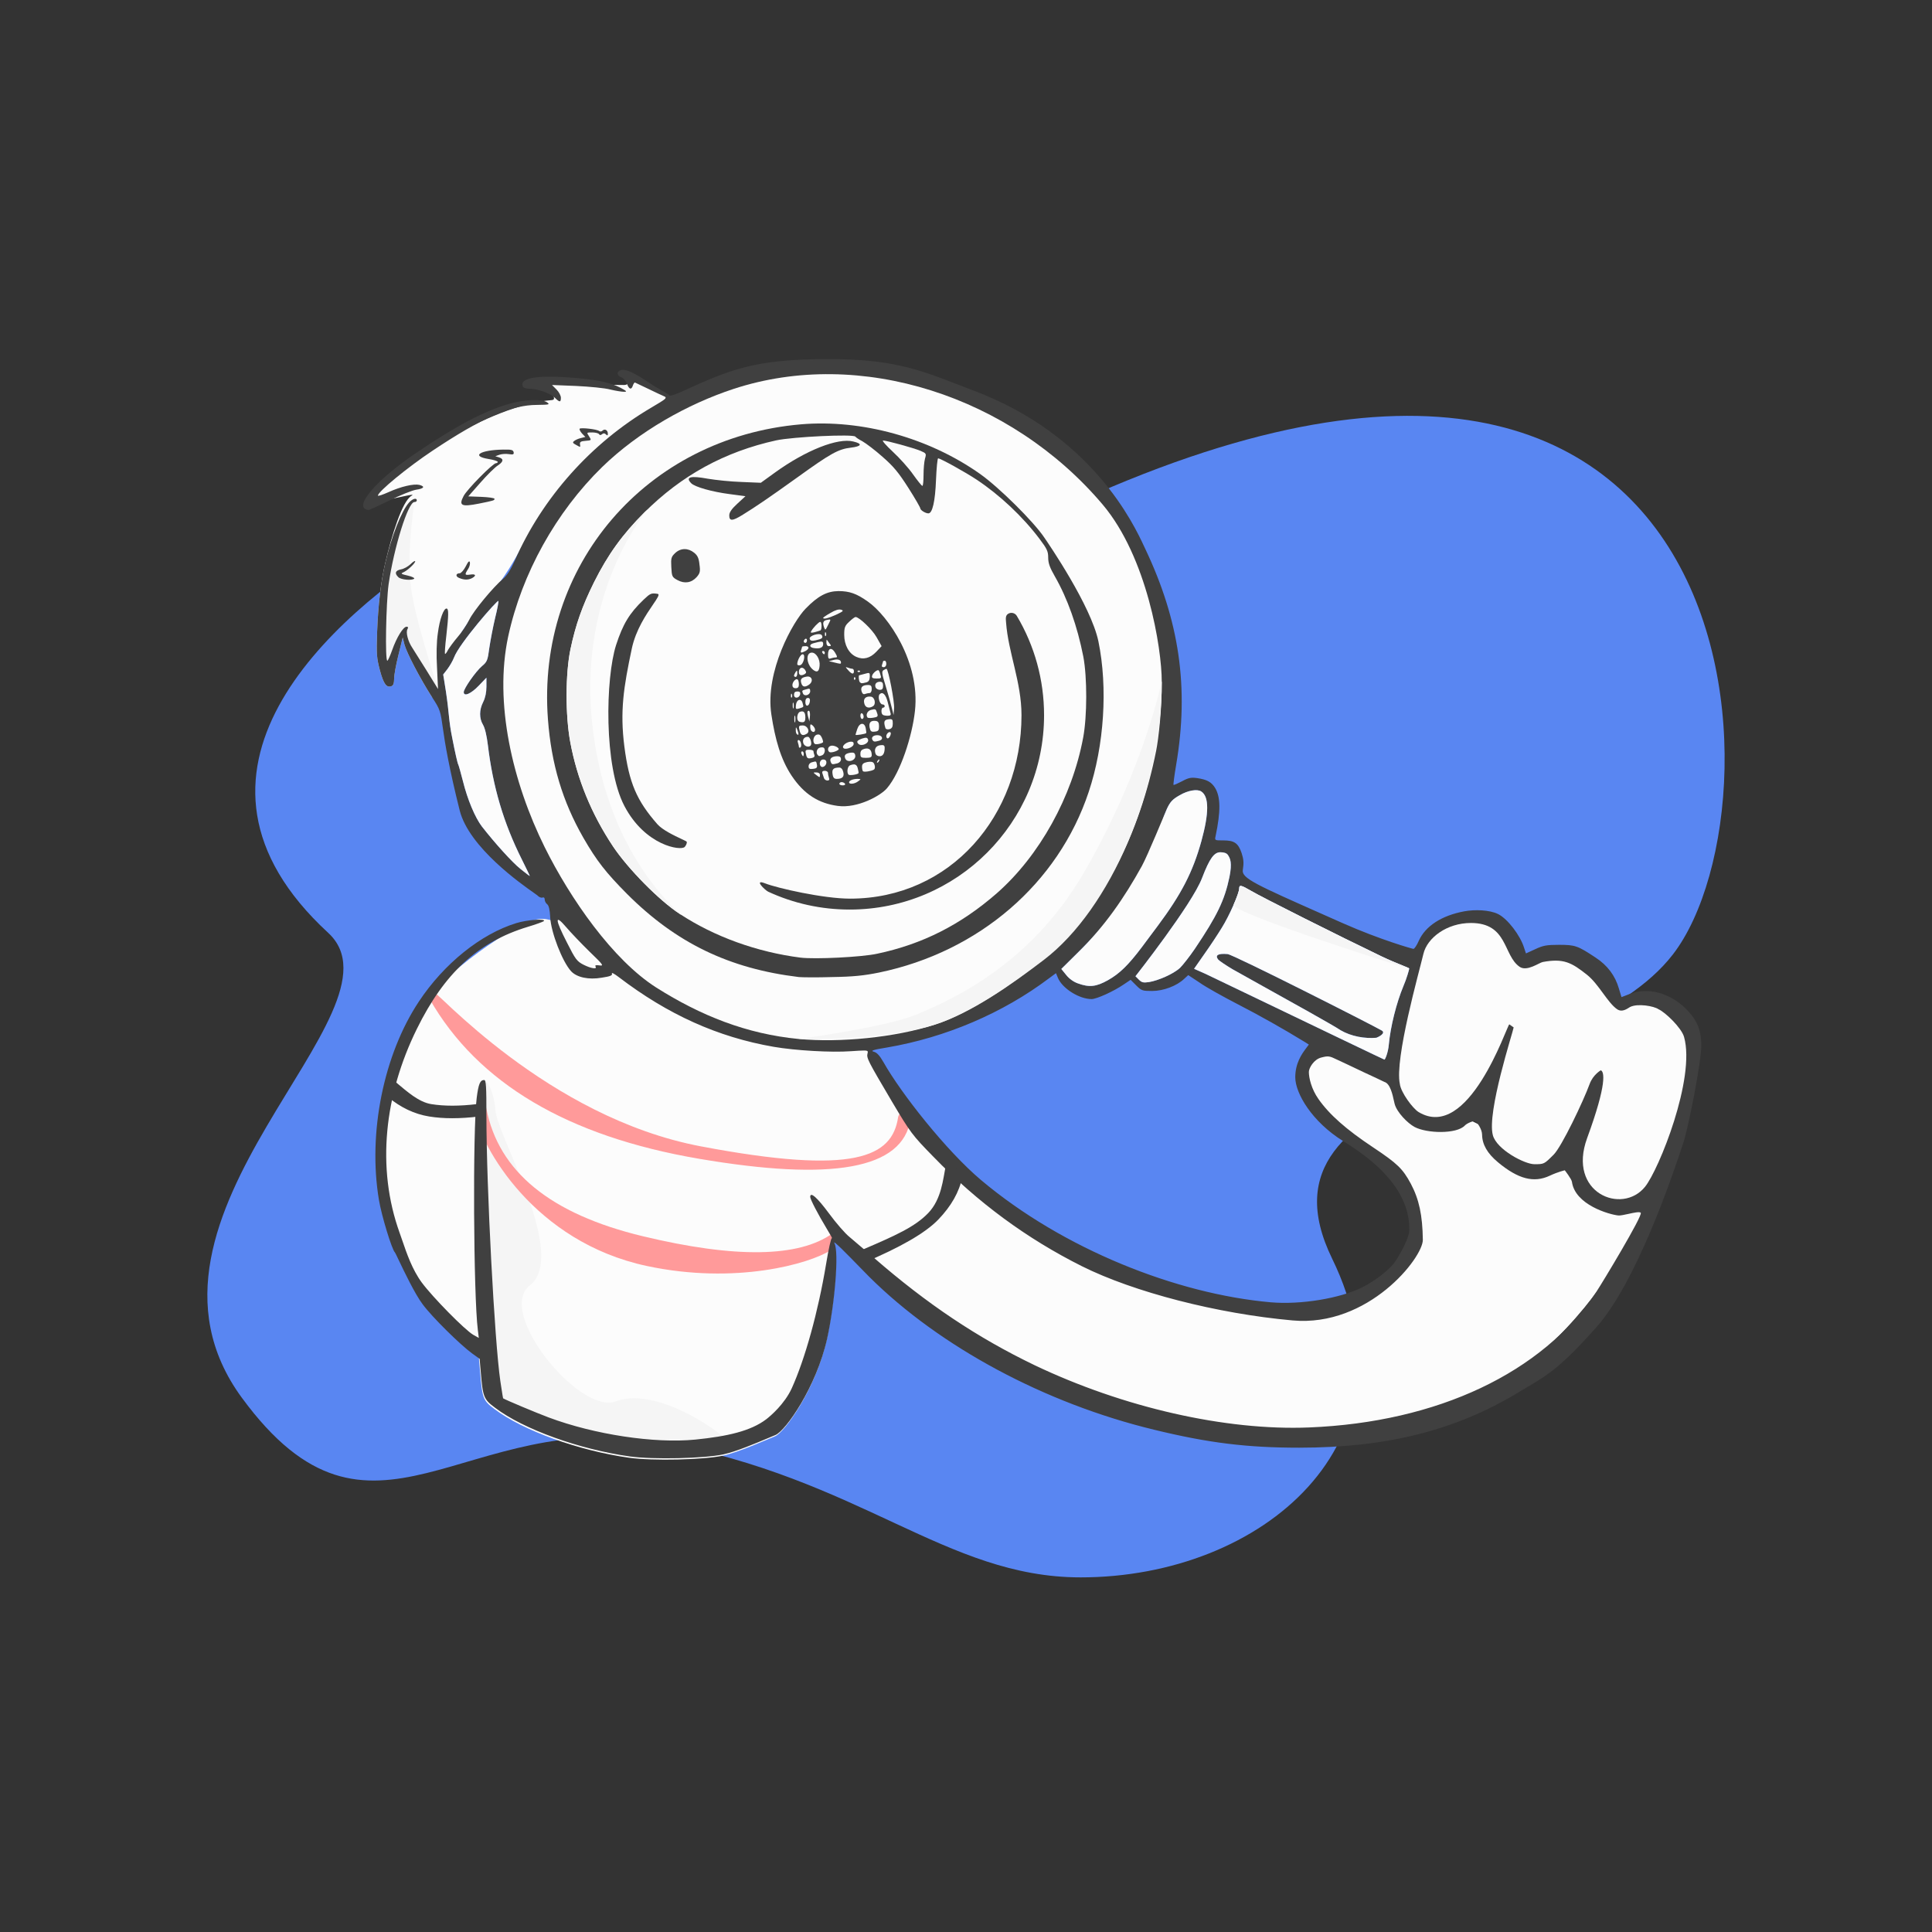 <svg width="382" height="382" viewBox="0 0 382 382" fill="none" xmlns="http://www.w3.org/2000/svg">
<rect x="0" y="0" width="382" height="382" fill="#333333" stroke="none"/>
<mask id="mask0_116_384" style="mask-type:alpha" maskUnits="userSpaceOnUse" x="0" y="0" width="382" height="382">
<rect width="382" height="382" rx="16" fill="#C4C4C4"/>
</mask>
<g mask="url(#mask0_116_384)">
<path fill-rule="evenodd" clip-rule="evenodd" d="M213.669 311.883C249.585 311.883 281.102 285.167 263.402 248.88C245.702 212.594 311.47 213.766 330.789 188.687C354.349 158.102 347.526 28.273 196.277 107.423C172.048 120.102 109.824 94.379 89.184 107.142C64.889 122.166 30.707 152.929 64.889 184.441C81.727 199.963 21.36 240.252 47.8 276.34C73.597 311.553 91.681 277.985 130.959 285.167C170.236 292.349 186.996 311.883 213.669 311.883Z" fill="#5986F2"/>
<path d="M171.983 248.754C171.983 248.754 180.253 244.864 183.34 242.158C186.427 239.452 190.265 232.728 190.265 232.728C190.265 232.728 232.426 263.176 259.916 258.833C266.25 257.832 278.591 253.622 279.378 246.204C281.527 225.948 251.793 220.772 258.288 210.5C262.253 204.23 274.569 213.562 274.569 213.562L325.652 238.688C325.652 238.688 308.004 282.191 265.177 283.934C212.494 286.079 171.983 248.754 171.983 248.754Z" fill="#FCFCFC"/>
<path fill-rule="evenodd" clip-rule="evenodd" d="M131.482 78.389C131.003 78.201 128.428 75.048 125.159 74.474C123.674 74.213 125.022 76.105 123.387 76.122C118.518 76.173 110.606 75.258 109.14 76.122C108.051 76.762 110.45 78.998 109.14 79.101C96.782 80.07 77.929 92.409 73.839 98.395C72.537 100.3 83.065 97.068 81.388 98.009C79.505 99.067 77.417 105.988 76.169 111.334C75.305 115.015 74.76 119.753 74.568 124.906C74.408 129.356 74.472 130.092 75.112 132.525C75.849 135.246 76.425 136.046 77.417 135.662C77.769 135.534 77.929 135.054 77.929 134.158C77.929 133.453 78.314 131.341 78.794 129.452L79.626 126.059L79.978 127.467C80.426 129.1 83.051 134.158 85.42 137.839C85.548 138.034 86.097 137.786 86.593 136.588C87.045 135.496 86.861 133.752 87.629 131.883C89.376 127.625 92.808 122.089 96.782 117.657C102.655 111.108 104.604 103.528 110.109 97.444C120.383 86.09 133.277 79.094 131.482 78.389Z" fill="#FCFCFC"/>
<path fill-rule="evenodd" clip-rule="evenodd" d="M81.534 99.554C79.886 100.879 77.44 111.629 77.398 111.809C76.533 115.49 75.7 128.274 76.552 130.694C77.403 133.114 79.788 124.39 79.788 124.39C79.788 124.39 83.392 133.749 86.577 136.315C86.713 136.424 82.792 124.735 81.534 117.912C79.874 108.904 82.472 98.8 81.534 99.554Z" fill="#F5F5F5"/>
<path fill-rule="evenodd" clip-rule="evenodd" d="M142.962 287.817C146.035 287.145 151.221 284.804 153.206 284.003C155.191 283.203 161.241 274.66 163.417 265.025C164.986 257.919 165.786 247.803 164.89 246.107C164.757 245.866 164.273 241.266 165.562 242.768C168.427 246.107 171.828 251.348 182.559 241.956C185.482 239.398 189.356 236.097 188.336 233.178C185.482 225.012 173.111 208.569 171.225 207.324C168.97 205.835 157.572 207.1 140.61 202.094C121.373 196.416 113.363 179.697 105.836 181.873C99.748 183.633 85.162 194.449 81.501 201.299C64.22 233.635 85.162 256.293 89.931 262.801L94.562 264.801L94.722 268.931L94.946 271.523C95.362 276.485 95.522 276.933 97.763 278.598C103.365 282.855 114.409 286.825 124.396 288.233C129.038 288.873 139.121 288.649 142.962 287.817Z" fill="#FCFCFC"/>
<path fill-rule="evenodd" clip-rule="evenodd" d="M96.383 267.419L96.607 270.012C97.023 274.974 97.183 275.422 99.424 277.086C102.729 279.598 107.927 282.009 113.686 283.854C117.688 285.136 121.962 286.144 126.057 286.722C130.699 287.362 140.782 287.138 144.623 286.305C146.522 285.894 130.904 273.624 121.704 277.086C114.638 279.745 97.984 259.464 104.755 254.166C112.351 248.222 98.433 224.779 97.984 219.69C97.536 214.601 95.771 213.385 95.72 213.563C95.668 213.742 95.668 214.35 95.807 215.818C96.404 222.142 96.383 267.419 96.383 267.419Z" fill="#F5F5F5"/>
<path fill-rule="evenodd" clip-rule="evenodd" d="M94.716 218.237C95.388 218.106 96.039 218.545 96.169 219.217C98.585 231.629 108.805 240.032 127.078 244.426C145.46 248.846 157.981 248.608 164.578 243.89C165.135 243.491 164.72 246.902 164.312 247.164C160.009 249.923 145.379 254.04 127.921 250.319C105.599 245.561 95.118 226.791 93.736 219.691C93.605 219.019 94.044 218.368 94.716 218.237Z" fill="#FF9A9A"/>
<path fill-rule="evenodd" clip-rule="evenodd" d="M85.407 195.843C86.001 195.503 108.172 220.913 138.599 226.664C169.025 232.416 176.392 228.758 177.576 220.913C177.678 220.236 178.31 219.77 178.987 219.872C179.664 219.974 180.13 220.606 180.027 221.283C178.527 231.226 164.448 233.591 138.182 229.108C112.245 224.683 94.463 214.167 84.947 197.534C84.607 196.94 84.813 196.183 85.407 195.843Z" fill="#FF9A9A"/>
<path fill-rule="evenodd" clip-rule="evenodd" d="M213.111 194.434C212.279 194.146 211.383 193.505 210.807 192.769L209.846 191.585L213.239 188.224C218.457 183.102 222.458 177.852 225.916 171.61C227.068 169.529 229.981 162.583 229.981 161.911C229.981 161.687 230.333 160.79 230.749 159.862C231.39 158.518 231.87 158.006 233.246 157.237C234.879 156.277 236.735 155.957 237.536 156.501C239.072 157.525 239.072 160.758 237.536 166.328C235.839 172.442 233.566 176.828 228.861 183.134C228.124 184.094 226.748 185.983 225.756 187.295C223.099 190.817 221.37 192.513 219.033 193.826C216.729 195.106 215.384 195.266 213.111 194.434ZM236.095 191.553L238.4 192.577C238.878 192.798 244.15 195.331 250.483 198.374C260.693 203.28 273.661 209.511 273.74 209.511C273.868 209.511 274.469 208.122 274.604 206.502C274.924 203.013 276.109 198.275 277.485 194.978C278.125 193.505 278.637 191.665 278.637 191.505C278.637 191.432 278.117 191.222 277.265 190.878C276.251 190.469 274.767 189.871 273.132 189.088C265.065 185.215 249.284 177.308 247.331 176.124C245.41 175.003 245.026 174.907 245.026 175.643C245.026 176.604 243.073 181.053 241.569 183.454C240.769 184.767 239.2 187.135 238.08 188.704L236.095 191.553ZM273.196 203.749C274.113 204.281 272.523 205.061 272.139 205.189C269.877 205.382 267.215 204.956 265.033 203.685C263.892 202.876 254.91 197.886 248.951 194.576C246.227 193.062 244.135 191.9 243.714 191.649C242.369 190.849 241.089 189.984 240.865 189.728C240.192 188.864 240.833 188.48 242.721 188.64C243.857 188.736 271.213 202.6 273.196 203.749ZM151.815 284.366L151.815 284.366C152.412 284.114 152.925 283.897 153.315 283.74C155.301 282.939 161.35 274.397 163.527 264.762C165.095 257.655 165.896 247.54 164.999 245.843C164.459 244.861 167.669 248.156 170.06 250.611L170.06 250.612L170.061 250.612L170.066 250.617L170.068 250.619L170.071 250.623L170.072 250.623L170.076 250.627C170.794 251.365 171.438 252.026 171.882 252.469C185.838 266.33 206.613 277.47 228.189 282.688C238.944 285.313 246.595 286.241 256.87 286.241C274.124 286.241 287.729 282.848 300.085 275.389C300.672 275.035 301.222 274.709 301.746 274.399L301.746 274.399C306.053 271.849 308.619 270.33 315.642 262.425C323.52 253.558 330.527 232.975 332.864 225.868C333.888 222.667 336.385 209.935 336.385 206.758C336.385 202.996 335.073 201.22 333.28 199.396C330.111 196.29 325.822 195.17 322.268 196.515L320.604 197.155L320.092 195.458C319.355 192.897 317.819 190.849 315.45 189.312C311.929 186.975 311.417 186.815 308.248 186.815C305.783 186.815 305.111 186.943 303.542 187.68L301.717 188.512L301.333 187.359C300.597 184.991 298.128 181.688 296.212 180.733C294.512 179.886 291.571 179.808 289.521 180.189C285.04 181.021 281.839 183.102 280.526 186.015C280.142 186.911 279.662 187.616 279.47 187.616C279.31 187.616 273.004 185.854 265.481 182.525C264.226 181.968 263.046 181.445 261.936 180.953L261.901 180.937C248.392 174.95 245.464 173.652 245.731 172.026C245.955 170.65 245.891 169.882 245.506 168.697C244.834 166.712 244.066 166.168 241.889 166.168C240.161 166.168 240.161 166.168 240.353 165.304C241.377 160.406 241.345 157.589 240.257 155.797C239.52 154.612 238.656 154.132 236.671 153.844C235.519 153.684 234.975 153.78 233.694 154.484C232.83 154.933 232.094 155.253 232.03 155.189C231.966 155.125 232.19 153.364 232.542 151.283C235.167 135.886 233.139 122.62 226.449 108.535C226.385 108.4 226.311 108.241 226.226 108.059C224.192 103.692 216.014 86.134 192.625 77.274C191.566 76.873 190.564 76.486 189.601 76.113C181.634 73.029 176.338 70.979 163.559 71C149.235 71.024 144.384 73.049 134.941 77.37C133.629 77.978 132.476 78.331 132.38 78.203C132.284 78.043 131.676 77.658 131.068 77.338C130.46 77.018 129.147 76.218 128.187 75.578C125.434 73.721 123.737 72.953 122.873 73.145C121.881 73.401 121.881 74.233 122.873 74.617C123.289 74.777 123.769 75.322 123.961 75.866C124.378 77.018 124.858 77.146 125.146 76.186C125.274 75.834 125.466 75.578 125.562 75.642C125.598 75.66 125.719 75.716 125.904 75.803L125.904 75.803L125.906 75.804L125.906 75.804C126.374 76.023 127.248 76.432 128.187 76.89C129.499 77.53 130.94 78.203 131.324 78.363C132.028 78.619 131.804 78.811 128.763 80.603C116.887 87.582 107.22 98.433 101.81 110.79C100.978 112.646 100.241 113.799 99.473 114.439C97.52 116.071 93.679 120.713 92.783 122.538C92.303 123.53 91.278 125.066 90.478 125.963C89.71 126.859 88.878 128.011 88.59 128.492C88.333 129.004 88.077 129.356 87.981 129.292C87.917 129.196 88.013 127.627 88.237 125.803C88.718 121.545 88.718 120.425 88.333 120.329C87.757 120.169 86.925 122.41 86.573 125.194C86.317 126.891 86.253 129.452 86.413 132.077L86.605 136.238L84.332 132.557C83.549 131.324 82.778 130.091 82.231 129.216C81.884 128.661 81.627 128.25 81.515 128.075C80.683 126.859 80.203 125.034 80.555 124.426C80.747 124.074 80.715 123.914 80.395 123.914C79.722 123.914 78.41 126.059 77.546 128.524C77.13 129.676 76.713 130.636 76.585 130.636C76.105 130.636 76.329 119.176 76.841 115.495C77.898 108.229 80.683 99.266 81.931 99.266C82.187 99.266 82.411 99.138 82.411 98.946C82.411 98.369 81.579 98.594 80.907 99.33C79.402 100.962 77.418 105.988 76.169 111.334C75.305 115.015 74.761 119.753 74.569 124.906C74.409 129.356 74.473 130.092 75.113 132.525C75.849 135.246 76.425 136.046 77.418 135.662C77.77 135.534 77.93 135.054 77.93 134.157C77.93 133.453 78.314 131.341 78.794 129.452L79.626 126.059L79.979 127.467C80.427 129.1 83.052 134.157 85.42 137.839C87.053 140.336 87.085 140.496 87.629 144.401C87.917 146.61 88.814 151.982 90.894 160.246C92.733 167.548 103.068 174.792 105.648 176.6C105.989 176.839 106.194 176.983 106.227 177.02C106.548 177.372 106.996 177.564 107.252 177.468C107.54 177.372 107.7 177.5 107.7 177.852C107.7 178.172 107.924 178.588 108.18 178.781C108.5 179.005 108.724 179.869 108.788 181.373C108.948 184.382 111.189 190.144 112.918 192.033C114.038 193.249 116.375 193.762 118.968 193.313C120.664 193.057 121.144 192.865 120.984 192.481C120.888 192.225 121.497 192.545 122.329 193.185C132.06 200.612 141.919 205.061 152.995 206.982C157.285 207.718 164.391 208.134 168.264 207.846C170.748 207.684 171.431 207.639 171.557 207.883C171.605 207.976 171.573 208.11 171.529 208.295C171.305 209.191 171.594 209.735 176.299 217.706C180.044 224.012 180.364 224.428 184.526 228.685C193.361 237.808 202.996 244.883 213.912 250.357C224.187 255.478 240.593 259.736 255.59 261.08C270.587 262.425 281.359 248.66 281.327 245.139C281.263 240.305 280.59 237.136 278.958 234.063C277.357 231.086 276.301 230.062 271.499 226.861C266.153 223.308 262.856 220.395 260.68 217.29C259.303 215.337 258.791 213.128 258.791 211.944C258.791 211.175 259.783 209.447 261.256 209.095C262.6 208.743 262.856 208.775 264.361 209.511C265.257 209.927 267.594 211.015 269.515 211.944C271.467 212.84 273.356 213.736 273.74 213.928C274.872 214.243 275.351 216.46 275.611 217.661C275.669 217.93 275.716 218.147 275.757 218.282C276.205 219.946 278.326 222.096 279.694 222.827C282.097 224.112 288.017 224.284 289.65 222.524C290.066 222.075 291.446 221.524 291.73 221.691C292.014 221.858 293.043 223.244 293.043 224.364C293.075 226.285 294.067 228.045 296.18 229.806C300.181 233.135 303.286 233.935 306.423 232.463C308.056 231.694 309.394 231.394 309.394 231.394C309.394 231.394 310.728 233.097 310.809 233.679C311.437 238.227 318.171 240.134 319.963 240.326C320.374 240.367 321.174 240.191 321.986 240.013L321.986 240.013C323.072 239.774 324.18 239.53 324.413 239.793C324.87 240.309 316.763 253.718 315.642 255.414C304.983 271.42 284.24 281.215 258.855 282.239C242.369 282.912 222.107 278.302 204.533 269.915C193.297 264.505 183.341 257.879 172.682 248.596C170.825 246.996 168.681 245.171 167.912 244.531C167.144 243.923 165.319 241.842 163.911 239.921C161.542 236.72 160.198 235.568 160.198 236.656C160.198 237.136 161.734 240.081 163.495 242.994C164.199 244.147 164.647 244.947 164.487 244.819C164.327 244.691 163.815 246.996 163.335 249.941C161.766 259.384 159.173 268.699 156.548 274.493C155.108 277.63 152.346 279.973 151.514 280.613C148.441 282.95 143.84 284 137.47 284.64C129.403 285.441 117.527 283.648 108.468 280.255C106.067 279.359 99.889 276.766 99.473 276.478C99.448 276.453 99.306 275.532 99.109 274.247L99.108 274.247C99.053 273.884 98.992 273.493 98.929 273.084C97.777 265.178 96.176 234.735 96.176 220.651C96.176 214.825 96.112 213.544 95.728 213.544C94.928 213.544 94.608 214.313 94.255 217.065C93.455 223.34 93.615 256.087 94.48 262.969L94.671 264.538L93.583 263.929C91.919 262.969 85.581 256.535 83.372 253.558C81.502 251.013 80.391 247.753 79.559 245.315C79.366 244.747 79.187 244.225 79.018 243.766C74.377 230.897 76.009 216.457 82.411 203.461C87.853 192.385 94.543 186.239 104.339 183.262C105.939 182.782 107.348 182.27 107.508 182.142C108.116 181.565 104.211 181.854 102.066 182.526C95.088 184.671 87.789 190.529 82.828 198.019C75.849 208.519 72.712 224.012 74.921 237.232C75.433 240.369 77.514 247.156 78.09 247.636C78.141 247.687 78.404 248.239 78.802 249.074C79.903 251.384 82.036 255.858 83.564 257.879C85.42 260.408 91.022 265.914 93.359 267.611L94.832 268.667L95.056 271.26C95.472 276.221 95.632 276.67 97.873 278.334C103.475 282.592 114.518 286.561 124.506 287.969C129.147 288.61 139.231 288.386 143.072 287.553C145.541 287.013 149.374 285.396 151.815 284.366ZM251.268 257.495C232.67 255.863 210.199 246.995 193.937 233.294C187.087 227.5 178.188 216.233 174.667 209.991C173.93 208.711 173.386 208.102 172.746 207.942C172.074 207.75 172.65 207.558 175.403 207.11C187.023 205.125 198.323 200.292 207.446 193.409L208.79 192.417L209.174 193.345C210.038 195.426 213.368 197.539 215.832 197.539C216.825 197.539 220.154 196.034 222.171 194.658L223.547 193.73L224.667 194.85C225.692 195.874 225.884 195.938 227.804 195.938C230.013 195.938 232.67 194.946 234.143 193.537L234.943 192.801L237.216 194.306C238.432 195.17 241.825 197.059 244.738 198.563C249.092 200.804 253.701 203.397 258.087 206.086L258.791 206.534L258.119 207.43C257.414 208.391 256.103 210.215 256.103 213C256.103 216.137 259.365 221.773 265.609 225.644C270.515 228.685 278.958 234.667 278.638 243.41C278.599 244.466 277.421 247.092 275.853 249.46C274.828 250.965 271.979 253.206 269.387 254.518C264.969 256.727 257.19 258.007 251.268 257.495ZM80.587 113.799C81.451 113.991 82.027 114.279 81.899 114.407C81.483 114.823 79.274 114.631 78.762 114.119C77.962 113.35 78.154 112.806 79.274 112.582C79.851 112.486 80.715 112.006 81.195 111.526C81.675 111.046 82.091 110.822 82.091 110.982C82.091 111.398 80.491 112.87 79.691 113.19C79.178 113.414 79.338 113.51 80.587 113.799ZM93.327 114.311C94.255 113.799 94.063 113.446 92.975 113.607C91.887 113.767 91.823 113.639 92.527 112.55C92.815 112.134 92.975 111.526 92.911 111.206C92.815 110.79 92.591 110.982 92.079 112.006C91.695 112.742 91.15 113.35 90.894 113.35C90.094 113.35 90.03 113.991 90.798 114.279C91.791 114.695 92.559 114.695 93.327 114.311ZM82.251 96.833C81.483 96.961 79.082 97.921 76.97 98.978C74.825 100.002 73 100.866 72.872 100.834C69.607 100.482 74.153 95.04 82.411 89.47C90.318 84.124 95.664 81.308 100.626 79.867C103.731 78.971 107.22 78.843 108.212 79.579C108.756 79.995 108.564 80.027 106.195 80.059C101.074 80.059 95.152 82.684 85.516 89.118C80.523 92.447 74.729 97.217 74.729 97.985C74.729 98.145 75.657 97.825 76.809 97.313C79.274 96.193 81.803 95.616 82.924 95.873C84.108 96.193 83.852 96.609 82.251 96.833ZM94.639 99.586C97.648 98.978 97.777 98.945 97.777 98.625C97.777 98.465 96.624 98.305 95.184 98.241L92.591 98.145L94.992 95.424C96.304 93.92 97.841 92.415 98.385 92.063C99.569 91.295 99.633 90.751 98.673 90.431L97.937 90.207L98.737 89.918C99.185 89.758 100.017 89.694 100.594 89.79C101.458 89.918 101.65 89.854 101.554 89.406C101.458 88.958 101.106 88.862 99.537 88.894C94.96 88.958 93.007 90.174 96.592 90.751C97.585 90.911 98.417 91.167 98.417 91.327C98.417 91.455 98.257 91.583 98.065 91.583C97.457 91.583 92.303 96.801 91.662 98.081C90.67 99.97 91.214 100.258 94.639 99.586ZM115.767 87.166C114.838 87.23 114.614 87.39 114.678 87.838L114.688 87.903C114.724 88.14 114.745 88.276 114.692 88.317C114.62 88.373 114.414 88.256 113.93 87.981L113.93 87.981L113.846 87.934C113.238 87.614 113.174 87.454 113.526 87.198C113.75 87.006 114.358 86.718 114.838 86.621L115.735 86.397L115.062 85.693C114.71 85.277 114.518 84.893 114.614 84.765C114.87 84.509 118.007 84.861 118.456 85.213C118.648 85.373 118.936 85.341 119.128 85.149C119.576 84.701 120.184 85.053 120.184 85.757C120.184 86.141 120.088 86.173 119.8 85.885C119.544 85.629 119.32 85.629 119.032 85.853C118.776 86.077 118.584 86.077 118.424 85.821C118.328 85.661 117.719 85.501 117.079 85.501C116.489 85.501 116.209 85.501 116.152 85.614C116.101 85.715 116.229 85.906 116.471 86.269C116.982 87.067 116.951 87.07 115.778 87.165L115.767 87.166ZM110.901 78.651C110.901 78.235 110.517 77.498 110.037 77.018L109.14 76.122L113.942 76.314C116.599 76.442 119.608 76.73 120.664 77.018C121.721 77.274 122.937 77.466 123.385 77.466C124.057 77.466 123.929 77.338 122.681 76.666C120.504 75.546 117.719 75.001 112.374 74.617C105.971 74.169 102.738 74.777 103.346 76.378C103.443 76.698 103.955 76.858 104.723 76.858C106.291 76.858 108.852 77.787 109.717 78.651C110.645 79.579 110.901 79.579 110.901 78.651ZM95.28 163.415C97.873 166.744 101.298 170.522 102.898 171.802C103.859 172.57 104.691 173.211 104.755 173.211C104.787 173.211 104.083 171.738 103.186 169.946C99.569 162.743 97.456 155.573 96.464 147.314C96.24 145.489 95.888 143.953 95.504 143.313C94.735 142.032 94.735 140.368 95.536 138.799C95.952 137.967 96.176 136.91 96.176 135.758V133.997L94.639 135.598C93.135 137.166 91.694 137.807 91.694 136.846C91.694 136.142 94.063 132.749 95.312 131.693C96.304 130.86 96.432 130.572 96.752 128.075C96.976 126.571 97.488 123.914 97.904 122.153C98.353 120.393 98.609 118.888 98.545 118.824C98.321 118.6 90.798 127.24 89.774 129.996C89.549 130.601 88.942 131.661 88.461 132.301L87.629 133.369C87.629 133.369 87.888 134.866 88.173 136.746C88.462 138.646 88.597 139.952 88.718 141.116C88.879 142.672 89.014 143.973 89.454 146.097C89.966 148.722 90.478 150.995 90.606 151.155C90.702 151.347 91.118 152.82 91.534 154.452C92.431 158.069 93.935 161.655 95.28 163.415ZM225.179 193.698L224.507 193.025C224.507 193.025 235.664 178.85 237.664 173.627C239.189 169.641 240.087 168.51 241.299 168.51C241.976 168.51 242.529 168.665 242.785 169.049C243.234 169.721 243.665 170.554 243.089 173.403C242.129 178.012 240.656 181.053 236.239 187.616C235.215 189.12 233.902 190.785 233.326 191.361C231.981 192.609 228.957 193.89 227.196 194.178C226.076 194.338 225.756 194.274 225.179 193.698Z" fill="#404040"/>
<path d="M313.817 225.012C317.8 214.162 317.197 211.85 316.506 211.624C316.506 211.624 314.985 212.488 314.313 214.313C313.065 217.738 308.791 226.701 307.191 228.301C305.302 230.19 305.302 230.19 303.382 230.19C301.461 230.19 295.922 227.297 295.168 224.446C293.961 219.885 299.156 204.037 299.284 203.141L298.42 202.533C297.844 203.077 290.349 225.804 280.494 219.882C279.365 219.204 276.973 216.009 276.781 214.313C275.714 209.383 280.608 192.145 281.44 188.604C282.185 185.435 286.064 182.494 290.833 182.494C298.164 182.494 297.179 188.902 300.463 191.159C301.918 192.16 304.309 190.346 305.046 190.208C309.176 189.44 310.758 190.335 313.785 192.737C316.122 194.592 317.851 198.262 319.754 199.556C320.811 200.274 321.933 199.292 322.3 199.107C323.806 198.351 327.038 198.915 327.934 199.556C329.248 200.128 332.468 203.224 332.976 205.024C335.282 213.183 328.002 231.271 325.254 234.664C320.704 240.281 309.835 235.863 313.817 225.012Z" fill="#FCFCFC"/>
<path fill-rule="evenodd" clip-rule="evenodd" d="M129.787 195.281C138.558 200.818 147.602 204.436 157.909 205.428C166.04 206.196 177.003 205.14 184.878 202.579C191.504 200.434 200.467 194.493 206.453 189.467C218.073 179.736 225.403 164.536 228.604 148.402C229.052 146.129 229.736 140.416 229.704 134.751C229.704 128.156 226.802 110.136 218.009 99.746C199.873 78.316 170.062 68.662 145.007 76.91C135.969 79.886 126.347 85.277 119.08 92.319C109.925 101.25 103.171 113.414 100.482 125.835C97.665 138.959 101.329 154.644 107.7 167.513C112.789 177.756 121.176 189.807 129.787 195.281ZM215.256 156.597C209.238 174.683 193.552 188.192 173.834 192.289C170.825 192.897 168.744 193.121 164.519 193.185C161.542 193.281 158.565 193.249 157.956 193.185C144.16 191.521 133.66 186.431 123.993 176.764C119.768 172.506 117.975 170.202 115.35 165.656C111.221 158.454 109.012 151.091 108.34 142.224C106.035 111.846 127.77 86.525 158.373 83.9C170.377 82.876 183.693 86.557 193.809 93.728C197.554 96.385 204.34 103.107 206.453 106.244C207.317 107.492 215.704 119.753 217.176 126.795C219.065 135.95 218.329 147.41 215.256 156.597Z" fill="#FCFCFC"/>
<path fill-rule="evenodd" clip-rule="evenodd" d="M229.716 134.751C229.716 156.237 219.552 179.726 206.435 189.758C200.177 194.545 191.999 200.34 184.878 202.579C174.441 205.86 157.909 205.428 157.909 205.428C157.909 205.428 174.775 203.173 181.025 200.658C198.947 193.446 208.731 182.374 214.772 171.75C226.697 150.781 229.716 134.229 229.716 134.751Z" fill="#F5F5F5"/>
<path fill-rule="evenodd" clip-rule="evenodd" d="M158.277 189.344C149.73 188.256 141.247 185.215 134.397 180.701C130.331 178.044 124.185 171.802 121.208 167.353C116.951 160.951 114.134 154.1 112.757 146.738C111.765 141.392 111.797 133.165 112.789 128.396C113.814 123.53 115.126 119.817 117.463 115.111C120.184 109.669 123.065 105.668 127.386 101.346C134.749 93.984 143.296 89.31 153.475 87.07C156.772 86.365 168.712 85.789 169.128 86.333C169.224 86.493 169.865 86.909 170.537 87.262C171.209 87.646 173.002 88.99 174.474 90.303C176.683 92.223 177.675 93.44 179.596 96.449C180.908 98.497 181.965 100.354 181.965 100.514C181.965 100.866 182.989 101.506 183.565 101.506C184.365 101.506 184.91 99.106 185.07 94.88C185.166 92.543 185.358 90.623 185.486 90.623C185.934 90.623 190.864 93.344 193.168 94.88C197.682 97.889 202.195 102.115 205.525 106.532C207.029 108.517 207.253 109.029 207.253 110.245C207.253 111.366 207.573 112.23 208.566 113.959C211.062 118.312 213.015 123.786 214.199 129.836C214.968 133.901 214.968 141.584 214.167 145.841C211.991 157.557 205.525 169.209 197.106 176.604C189.967 182.846 182.381 186.687 173.418 188.576C170.345 189.248 161.126 189.696 158.277 189.344ZM135.389 167.449C135.677 167.129 135.869 166.648 135.773 166.424C135.744 166.357 135.343 166.169 134.757 165.893C133.389 165.25 131.011 164.132 129.981 162.967C125.883 158.294 124.379 154.804 123.451 147.602C122.554 140.592 123.307 135.852 124.923 128.235C125.711 124.52 127.806 121.451 129.11 119.541C129.996 118.243 130.516 117.481 130.011 117.416C128.763 117.224 128.571 117.32 127.258 118.568C124.441 121.257 123.161 123.402 121.816 127.531C119.736 133.997 119.334 151.472 123.451 159.35C127.568 167.228 134.653 168.281 135.389 167.449ZM180.908 140.56C180.365 145.532 178.059 152.724 175.37 155.861C174.122 157.333 169.539 159.862 165.671 159.35C161.935 158.855 159.013 157.109 156.516 153.364C154.371 150.131 153.264 146.206 152.515 141.264C151.221 132.729 156.868 122.794 159.301 120.329C161.766 117.8 163.526 116.904 165.767 116.872C167.944 116.872 169.352 117.352 171.561 118.92C175.594 121.737 181.965 130.897 180.908 140.56ZM137.758 114.087C138.398 113.35 138.494 112.998 138.302 111.622C138.174 110.341 137.918 109.829 137.246 109.285C136.061 108.325 134.589 108.325 133.5 109.349C132.732 110.085 132.636 110.341 132.732 112.102C132.828 113.991 132.892 114.119 133.948 114.695C135.357 115.463 136.733 115.239 137.758 114.087ZM157.732 94.336C151.971 98.465 149.474 100.162 146.881 101.763C144.832 103.043 144.192 103.075 144.192 101.923C144.192 101.314 144.64 100.642 145.792 99.586L147.393 98.113L144.288 97.697C140.799 97.249 137.406 96.289 136.669 95.552C135.453 94.304 136.509 94.016 139.966 94.656C141.503 94.912 144.48 95.232 146.593 95.296L150.434 95.456L153.219 93.44C159.333 89.022 165.671 86.525 168.712 87.294C170.601 87.742 170.377 88.254 168.232 88.51C165.767 88.798 164.263 89.63 157.732 94.336Z" fill="#FCFCFC"/>
<path d="M165.959 154.965C165.959 154.804 166.151 154.644 166.407 154.644C166.663 154.644 166.984 154.804 167.08 154.965C167.176 155.157 166.984 155.285 166.631 155.285C166.247 155.285 165.959 155.157 165.959 154.965Z" fill="#FCFCFC"/>
<path d="M167.88 154.676C167.88 154.324 168.68 154.004 169.576 154.004C170.281 154.036 170.281 154.036 169.672 154.484C168.968 155.028 167.88 155.125 167.88 154.676Z" fill="#FCFCFC"/>
<path d="M162.918 153.844C162.822 153.588 162.694 153.14 162.598 152.884C162.502 152.564 162.662 152.404 163.078 152.404C163.43 152.404 163.718 152.596 163.718 152.852C163.718 153.108 163.814 153.524 163.91 153.812C164.039 154.164 163.943 154.324 163.59 154.324C163.302 154.324 162.982 154.1 162.918 153.844Z" fill="#FCFCFC"/>
<path d="M164.615 153.044C164.455 152.084 164.807 151.763 165.959 151.763C166.311 151.763 166.6 152.084 166.728 152.628C166.984 153.556 166.568 154.004 165.447 154.004C164.935 154.004 164.711 153.78 164.615 153.044Z" fill="#FCFCFC"/>
<path d="M161.35 153.204C160.742 152.724 160.742 152.724 161.414 152.724C161.83 152.724 162.118 152.916 162.118 153.204C162.118 153.78 162.118 153.78 161.35 153.204Z" fill="#FCFCFC"/>
<path d="M167.784 153.172C167.368 152.756 167.56 151.507 168.072 151.315C169 150.963 169.416 151.123 169.609 151.956C169.737 152.436 169.801 152.852 169.737 152.884C169.48 153.172 167.976 153.364 167.784 153.172Z" fill="#FCFCFC"/>
<path d="M170.633 152.5C170.537 152.404 170.441 151.987 170.441 151.603C170.441 151.059 170.697 150.835 171.465 150.675C172.137 150.547 172.553 150.611 172.745 150.867C173.066 151.379 173.066 152.019 172.777 152.179C172.201 152.5 170.857 152.692 170.633 152.5Z" fill="#FCFCFC"/>
<path d="M159.877 151.507C159.877 151.123 160.165 150.803 160.581 150.707C161.414 150.483 161.382 150.451 161.542 151.283C161.606 151.763 161.446 151.956 160.773 152.02C160.069 152.116 159.877 151.988 159.877 151.507Z" fill="#FCFCFC"/>
<path d="M162.31 151.539C161.862 151.059 162.15 150.163 162.758 150.163C163.174 150.163 163.398 150.387 163.398 150.771C163.398 151.379 162.662 151.891 162.31 151.539Z" fill="#FCFCFC"/>
<path d="M164.231 150.579C163.975 149.971 164.519 149.523 165.575 149.523C166.055 149.523 166.279 149.715 166.279 150.131C166.279 150.483 165.991 150.803 165.575 150.931C164.519 151.187 164.455 151.187 164.231 150.579Z" fill="#FCFCFC"/>
<path d="M173.482 150.483C173.578 150.323 173.738 150.163 173.834 150.163C173.93 150.163 173.898 150.323 173.802 150.483C173.706 150.675 173.546 150.803 173.45 150.803C173.354 150.803 173.386 150.675 173.482 150.483Z" fill="#FCFCFC"/>
<path d="M167.112 149.939C166.856 149.298 167.176 148.978 168.2 148.818C168.776 148.754 169.032 148.882 169.096 149.33C169.32 150.387 167.496 150.963 167.112 149.939Z" fill="#FCFCFC"/>
<path d="M159.429 149.395C159.141 148.338 159.205 148.242 160.037 148.242C160.485 148.242 160.838 148.37 160.838 148.53C160.838 148.69 160.934 149.043 161.03 149.299C161.126 149.619 160.934 149.811 160.389 149.907C159.781 150.035 159.557 149.907 159.429 149.395Z" fill="#FCFCFC"/>
<path d="M170.121 149.043C170.121 148.466 170.345 148.21 170.953 148.05C171.849 147.826 172.361 148.274 172.361 149.299C172.361 149.715 172.105 149.843 171.241 149.843C170.249 149.843 170.121 149.747 170.121 149.043Z" fill="#FCFCFC"/>
<path d="M158.469 149.043C158.373 148.786 158.437 148.562 158.597 148.562C158.789 148.562 158.917 148.786 158.917 149.043C158.917 149.299 158.853 149.523 158.789 149.523C158.725 149.523 158.597 149.299 158.469 149.043Z" fill="#FCFCFC"/>
<path d="M161.702 149.299C161.254 148.882 161.51 147.986 162.086 147.826C162.438 147.73 162.79 147.762 162.886 147.858C163.27 148.21 163.046 149.138 162.566 149.331C161.958 149.555 161.958 149.555 161.702 149.299Z" fill="#FCFCFC"/>
<path d="M173.13 149.075C172.778 148.146 173.162 147.442 174.058 147.346C174.73 147.25 174.922 147.378 174.922 147.89C174.922 148.947 174.57 149.523 173.93 149.523C173.578 149.523 173.226 149.331 173.13 149.075Z" fill="#FCFCFC"/>
<path d="M163.943 148.658C163.558 148.306 163.687 147.666 164.231 147.474C164.839 147.25 166.119 147.89 165.767 148.242C165.319 148.626 164.167 148.914 163.943 148.658Z" fill="#FCFCFC"/>
<path d="M166.728 147.858C166.44 147.41 167.464 146.642 168.296 146.642C168.68 146.642 168.84 146.834 168.776 147.186C168.648 147.826 167.016 148.338 166.728 147.858Z" fill="#FCFCFC"/>
<path d="M157.957 147.634C157.957 147.474 157.861 147.122 157.765 146.834C157.669 146.546 157.701 146.322 157.893 146.322C158.309 146.322 158.629 147.538 158.245 147.794C158.085 147.89 157.957 147.826 157.957 147.634Z" fill="#FCFCFC"/>
<path d="M158.821 146.898C158.629 146.193 159.013 145.681 159.749 145.681C160.165 145.681 160.581 146.93 160.325 147.346C159.973 147.89 158.981 147.57 158.821 146.898Z" fill="#FCFCFC"/>
<path d="M161.062 147.058C160.582 146.578 160.87 145.425 161.51 145.265C161.99 145.137 162.246 145.297 162.502 145.873C162.694 146.29 162.79 146.706 162.726 146.77C162.406 147.058 161.254 147.282 161.062 147.058Z" fill="#FCFCFC"/>
<path d="M169.705 147.058C169.288 146.642 169.481 146.386 170.441 146.034C171.241 145.777 171.465 145.809 171.625 146.194C171.913 146.962 170.313 147.698 169.705 147.058Z" fill="#FCFCFC"/>
<path d="M172.522 146.322C172.201 145.809 172.65 145.361 173.482 145.361C174.474 145.361 174.762 146.193 173.866 146.45C172.906 146.706 172.746 146.674 172.522 146.322Z" fill="#FCFCFC"/>
<path d="M175.242 145.553C175.242 145.073 175.819 144.561 176.075 144.817C176.299 145.041 175.851 146.001 175.531 146.001C175.37 146.001 175.242 145.809 175.242 145.553Z" fill="#FCFCFC"/>
<path d="M157.541 145.137C157.413 145.041 157.316 144.625 157.348 144.273C157.348 143.665 157.381 143.665 157.669 144.369C157.989 145.137 157.925 145.521 157.541 145.137Z" fill="#FCFCFC"/>
<path d="M158.149 144.657C157.861 143.537 157.893 143.441 158.725 143.441C159.653 143.441 160.229 144.625 159.525 145.073C158.789 145.521 158.373 145.393 158.149 144.657Z" fill="#FCFCFC"/>
<path d="M169.16 145.297C169.16 145.201 169.32 144.689 169.513 144.113C169.961 142.832 170.953 142.768 171.177 144.017C171.273 144.497 171.305 144.913 171.273 144.945C171.113 145.137 169.16 145.425 169.16 145.297Z" fill="#FCFCFC"/>
<path d="M160.421 144.497C160.293 144.401 160.197 144.017 160.197 143.665C160.197 143.153 160.293 143.121 160.677 143.441C160.934 143.665 161.158 144.049 161.158 144.273C161.158 144.753 160.773 144.881 160.421 144.497Z" fill="#FCFCFC"/>
<path d="M171.945 143.857C171.753 142.864 172.169 142.416 173.162 142.544C173.642 142.608 173.802 142.896 173.802 143.601C173.802 144.401 173.674 144.593 172.97 144.657C172.265 144.753 172.105 144.593 171.945 143.857Z" fill="#FCFCFC"/>
<path d="M175.082 143.985C174.666 142.704 174.794 142.32 175.659 142.224C176.427 142.128 176.523 142.224 176.523 143.056C176.523 143.761 176.331 144.049 175.851 144.177C175.499 144.273 175.146 144.177 175.082 143.985Z" fill="#FCFCFC"/>
<path d="M157.06 142.16C157.06 141.552 157.124 141.296 157.22 141.616C157.284 141.904 157.284 142.416 157.22 142.736C157.124 143.024 157.06 142.768 157.06 142.16Z" fill="#FCFCFC"/>
<path d="M157.861 142.576C157.444 142.192 157.636 140.944 158.149 140.752C158.885 140.464 159.237 140.816 159.237 141.872C159.237 142.544 159.077 142.8 158.661 142.8C158.341 142.8 157.957 142.704 157.861 142.576Z" fill="#FCFCFC"/>
<path d="M159.781 141.712C159.653 141.232 159.589 140.72 159.717 140.624C160.037 140.304 160.229 140.816 160.133 141.744L160.037 142.64L159.781 141.712Z" fill="#FCFCFC"/>
<path d="M170.121 141.488C170.121 141.136 170.281 140.944 170.441 141.04C170.633 141.136 170.761 141.456 170.761 141.712C170.761 141.968 170.633 142.16 170.441 142.16C170.281 142.16 170.121 141.872 170.121 141.488Z" fill="#FCFCFC"/>
<path d="M171.561 141.904C171.113 141.424 171.465 140.56 172.202 140.368C173.13 140.144 173.162 140.144 173.45 141.072C173.642 141.648 173.514 141.776 172.682 141.904C172.17 142 171.657 141.968 171.561 141.904Z" fill="#FCFCFC"/>
<path d="M174.506 141.296C174.154 140.976 174.25 139.919 174.602 139.919C174.794 139.919 174.922 139.791 174.922 139.599C174.922 139.439 174.73 139.279 174.474 139.279C173.93 139.279 173.482 137.711 173.93 137.263C174.506 136.686 175.146 137.295 175.53 138.863C175.754 139.695 175.979 140.656 176.075 140.976C176.203 141.392 176.075 141.52 175.466 141.52C175.05 141.52 174.602 141.424 174.506 141.296Z" fill="#FCFCFC"/>
<path d="M176.235 139.599C176.011 138.639 175.434 136.718 175.018 135.31C174.378 133.261 174.314 132.749 174.666 132.525C174.89 132.365 175.178 132.237 175.274 132.237C175.627 132.237 176.907 138.799 176.779 140.079L176.683 141.36L176.235 139.599Z" fill="#FCFCFC"/>
<path d="M156.74 139.439C156.74 138.927 156.804 138.735 156.9 139.055C156.964 139.343 156.964 139.791 156.9 140.016C156.804 140.208 156.74 139.983 156.74 139.439Z" fill="#FCFCFC"/>
<path d="M157.38 139.375C157.508 138.255 158.437 137.999 158.693 139.023C158.917 139.855 158.981 139.759 158.021 140.079C157.348 140.272 157.284 140.208 157.38 139.375Z" fill="#FCFCFC"/>
<path d="M170.889 139.087C170.633 138.159 171.177 137.615 172.201 137.743C172.97 137.839 173.258 139.215 172.618 139.631C171.817 140.143 171.081 139.919 170.889 139.087Z" fill="#FCFCFC"/>
<path d="M159.237 138.831C159.237 138.287 159.397 137.999 159.749 137.999C160.069 137.999 160.197 138.223 160.133 138.703C159.973 139.727 159.237 139.823 159.237 138.831Z" fill="#FCFCFC"/>
<path d="M156.388 137.487C156.388 137.135 156.484 137.038 156.58 137.295C156.676 137.519 156.644 137.807 156.548 137.903C156.452 138.031 156.356 137.839 156.388 137.487Z" fill="#FCFCFC"/>
<path d="M156.996 137.39C156.996 136.91 157.188 136.718 157.669 136.718C158.117 136.718 158.277 136.878 158.213 137.262C158.053 138.095 156.996 138.191 156.996 137.39Z" fill="#FCFCFC"/>
<path d="M158.757 137.102C158.533 136.526 158.533 136.526 159.493 136.27C160.069 136.078 160.197 136.174 160.197 136.654C160.197 137.423 159.045 137.807 158.757 137.102Z" fill="#FCFCFC"/>
<path d="M170.345 136.654C170.121 135.854 170.537 135.438 171.657 135.438C172.201 135.438 172.362 135.63 172.362 136.238C172.362 136.718 172.169 137.038 171.913 137.038C171.657 137.038 171.241 137.134 170.985 137.23C170.697 137.327 170.473 137.134 170.345 136.654Z" fill="#FCFCFC"/>
<path d="M173.13 135.918C172.874 135.278 173.258 134.798 173.994 134.798C174.442 134.798 174.602 135.022 174.602 135.598C174.602 136.174 174.442 136.398 173.962 136.398C173.61 136.398 173.226 136.174 173.13 135.918Z" fill="#FCFCFC"/>
<path d="M156.676 135.47C156.676 134.798 157.413 134.029 157.733 134.382C157.861 134.478 157.957 134.926 157.957 135.342C157.957 135.854 157.765 136.078 157.316 136.078C156.9 136.078 156.676 135.854 156.676 135.47Z" fill="#FCFCFC"/>
<path d="M158.437 135.086C158.181 134.286 158.469 133.933 159.557 133.773C160.549 133.645 160.869 134.702 160.005 135.342C159.173 135.95 158.661 135.854 158.437 135.086Z" fill="#FCFCFC"/>
<path d="M170.025 134.894C169.801 134.702 169.705 133.517 169.897 133.517C169.929 133.517 170.409 133.389 170.985 133.229C171.945 132.941 172.009 132.973 171.977 133.837C171.945 134.478 171.753 134.798 171.273 134.926C170.409 135.15 170.281 135.15 170.025 134.894Z" fill="#FCFCFC"/>
<path d="M168.84 134.157C168.84 133.933 168.936 133.837 169.064 133.933C169.16 134.061 169.16 134.253 169.064 134.381C168.936 134.478 168.84 134.381 168.84 134.157Z" fill="#FCFCFC"/>
<path d="M172.425 133.645C172.521 133.101 173.514 132.301 173.738 132.557C173.834 132.653 173.994 133.037 174.09 133.453C174.314 134.093 174.218 134.157 173.322 134.157C172.553 134.157 172.329 134.029 172.425 133.645Z" fill="#FCFCFC"/>
<path d="M156.996 133.613C156.996 133.453 157.156 133.133 157.316 132.877C157.573 132.493 157.637 132.525 157.637 133.133C157.637 133.517 157.509 133.837 157.316 133.837C157.156 133.837 156.996 133.741 156.996 133.613Z" fill="#FCFCFC"/>
<path d="M157.957 132.909C157.957 132.013 158.629 131.725 159.141 132.397C159.461 132.877 159.461 133.037 159.141 133.261C158.469 133.677 157.957 133.549 157.957 132.909Z" fill="#FCFCFC"/>
<path d="M167.688 132.493C167.112 131.853 167.112 131.821 167.656 132.013C167.976 132.141 168.392 132.237 168.552 132.237C168.712 132.237 168.84 132.461 168.84 132.717C168.84 133.389 168.392 133.325 167.688 132.493Z" fill="#FCFCFC"/>
<path d="M160.805 132.461C159.429 131.405 159.237 129.036 160.517 129.036C161.382 129.036 162.182 130.38 162.054 131.629C161.958 132.781 161.574 133.037 160.805 132.461Z" fill="#FCFCFC"/>
<path d="M169.577 132.653C169.705 132.557 169.897 132.557 170.025 132.653C170.121 132.781 170.025 132.877 169.801 132.877C169.577 132.877 169.481 132.781 169.577 132.653Z" fill="#FCFCFC"/>
<path d="M174.41 131.404C174.506 131.116 174.602 130.828 174.602 130.764C174.602 130.7 174.762 130.636 174.922 130.636C175.114 130.636 175.242 130.924 175.242 131.276C175.242 131.661 175.018 131.917 174.73 131.917C174.378 131.917 174.282 131.757 174.41 131.404Z" fill="#FCFCFC"/>
<path d="M157.636 131.308C157.636 130.572 158.309 129.356 158.693 129.356C159.365 129.356 158.885 131.405 158.181 131.533C157.893 131.597 157.636 131.501 157.636 131.308Z" fill="#FCFCFC"/>
<path d="M164.839 130.956L163.879 130.732L164.743 130.508C165.639 130.252 166.279 130.444 166.279 130.988C166.279 131.308 166.247 131.308 164.839 130.956Z" fill="#FCFCFC"/>
<path d="M163.719 129.42C163.719 128.107 164.455 127.915 165.127 129.068C165.575 129.836 165.607 129.996 165.191 129.996C164.935 129.996 164.519 130.092 164.231 130.188C163.847 130.348 163.719 130.156 163.719 129.42Z" fill="#FCFCFC"/>
<path d="M169.288 129.868C167.848 129.228 166.92 127.531 166.92 125.515C166.92 124.074 167.048 123.722 167.912 122.922C168.456 122.41 169 121.993 169.16 121.993C169.865 121.993 172.458 124.458 173.322 125.995L174.314 127.755L173.258 128.876C172.041 130.156 170.697 130.508 169.288 129.868Z" fill="#FCFCFC"/>
<path d="M162.598 129.036C162.502 128.876 162.566 128.716 162.726 128.716C162.918 128.716 163.078 128.876 163.078 129.036C163.078 129.228 163.014 129.356 162.95 129.356C162.854 129.356 162.694 129.228 162.598 129.036Z" fill="#FCFCFC"/>
<path d="M158.405 128.524C158.501 128.235 158.597 127.947 158.597 127.883C158.597 127.819 158.885 127.755 159.237 127.755C160.037 127.755 160.069 128.267 159.269 128.716C158.405 129.164 158.181 129.132 158.405 128.524Z" fill="#FCFCFC"/>
<path d="M160.934 128.14C160.197 128.043 159.973 127.627 160.453 127.339C160.581 127.243 161.158 127.083 161.734 126.955C162.598 126.763 162.758 126.827 162.758 127.371C162.758 128.043 162.086 128.332 160.934 128.14Z" fill="#FCFCFC"/>
<path d="M163.398 127.051C163.398 126.667 163.43 126.443 163.494 126.507C163.526 126.571 163.783 126.891 164.007 127.211C164.391 127.659 164.359 127.755 163.911 127.755C163.591 127.755 163.398 127.499 163.398 127.051Z" fill="#FCFCFC"/>
<path d="M158.917 126.827C158.917 126.635 159.077 126.411 159.237 126.315C159.429 126.219 159.557 126.347 159.557 126.603C159.557 126.891 159.429 127.115 159.237 127.115C159.077 127.115 158.917 126.987 158.917 126.827Z" fill="#FCFCFC"/>
<path d="M160.101 126.347C159.845 125.707 162.118 125.002 162.502 125.611C162.79 126.123 162.502 126.347 161.286 126.603C160.55 126.763 160.229 126.699 160.101 126.347Z" fill="#FCFCFC"/>
<path d="M163.11 125.322C163.11 124.97 163.206 124.874 163.302 125.13C163.398 125.354 163.366 125.643 163.27 125.739C163.174 125.867 163.078 125.675 163.11 125.322Z" fill="#FCFCFC"/>
<path d="M160.39 124.81C160.774 124.106 161.894 122.954 162.182 122.954C162.502 122.954 162.534 124.458 162.214 124.65C162.054 124.714 161.542 124.874 161.062 125.002C160.357 125.162 160.197 125.13 160.39 124.81Z" fill="#FCFCFC"/>
<path d="M162.95 124.074C162.598 123.114 162.758 122.698 163.526 122.57C164.327 122.409 164.327 122.409 163.815 123.402C163.174 124.682 163.206 124.682 162.95 124.074Z" fill="#FCFCFC"/>
<path d="M162.758 122.153C162.758 122.089 163.399 121.641 164.199 121.193C165.159 120.617 165.831 120.425 166.312 120.553C166.888 120.745 166.728 120.873 165.319 121.545C163.751 122.249 162.758 122.505 162.758 122.153Z" fill="#FCFCFC"/>
<path d="M180.524 93.792C179.66 92.543 177.835 90.527 176.523 89.31C175.21 88.094 174.346 87.102 174.602 87.102C175.306 87.102 180.684 88.574 182.029 89.15C183.149 89.63 183.181 89.694 182.893 90.687C182.733 91.263 182.605 92.704 182.605 93.888C182.605 95.104 182.509 96.065 182.381 96.065C182.221 96.065 181.42 95.04 180.524 93.792Z" fill="#FCFCFC"/>
<path d="M115.382 190.753C114.07 190.08 113.782 189.696 112.117 186.399C109.716 181.726 109.652 180.637 111.925 183.294C112.821 184.35 114.902 186.527 116.535 188.128C119.319 190.817 119.448 191.009 118.519 190.881C117.847 190.785 117.591 190.849 117.751 191.105C118.135 191.681 116.919 191.521 115.382 190.753Z" fill="#FCFCFC"/>
<path fill-rule="evenodd" clip-rule="evenodd" d="M169.029 249.074C168.763 248.443 169.059 247.716 169.69 247.45L170.38 247.157C177.085 244.288 180.934 242.565 183.549 239.828C186.164 237.092 186.477 233.072 186.968 230.626C187.103 229.955 188.623 231.134 189.294 231.269C189.966 231.403 190.4 232.057 190.266 232.728C189.675 235.669 188.084 238.472 185.523 241.134C182.971 243.786 178.029 246.629 170.652 249.735C170.021 250.001 169.294 249.705 169.029 249.074Z" fill="#404040"/>
<path fill-rule="evenodd" clip-rule="evenodd" d="M199.351 121.35C199.939 121 200.7 121.193 201.05 121.782C204.557 127.672 206.435 134.406 206.435 141.411C206.435 162.636 189.23 179.841 168.006 179.841C162.366 179.841 156.896 178.625 151.887 176.307C151.265 176.02 148.918 173.731 151.282 174.662C153.646 175.593 162.793 177.682 168.071 177.682C187.926 177.682 201.973 161.266 201.973 141.411C201.973 134.855 199.351 129.036 198.92 123.05C198.87 122.356 198.763 121.701 199.351 121.35Z" fill="#404040"/>
<path fill-rule="evenodd" clip-rule="evenodd" d="M76.577 215.174C77.015 214.648 77.797 213.585 78.323 214.023C80.481 215.821 82.784 217.904 85.247 218.306C87.811 218.724 90.852 218.724 94.367 218.298C95.046 218.216 95.664 218.7 95.746 219.38C95.829 220.06 95.344 220.677 94.665 220.76C90.932 221.212 87.661 221.212 84.848 220.753C81.935 220.277 79.226 218.994 76.736 216.92C76.21 216.482 76.139 215.7 76.577 215.174Z" fill="#404040"/>
<path d="M102.898 171.802C101.297 170.522 97.872 166.745 95.279 163.415C93.935 161.655 92.43 158.07 91.534 154.452C91.118 152.82 90.702 151.347 90.606 151.155C90.478 150.995 89.966 148.722 89.453 146.098C88.685 142.384 88.847 141.188 88.173 136.746C87.887 134.866 87.629 133.37 87.629 133.37L88.461 132.301C88.941 131.661 89.549 130.601 89.773 129.996C90.798 127.24 98.32 118.6 98.544 118.824C98.608 118.888 98.352 120.393 97.904 122.153C97.488 123.914 96.976 126.571 96.752 128.075C96.432 130.572 96.304 130.86 95.311 131.693C94.063 132.749 91.694 136.142 91.694 136.846C91.694 137.807 93.135 137.167 94.639 135.598L96.175 133.997V135.758C96.175 136.91 95.951 137.967 95.535 138.799C94.735 140.368 94.735 142.032 95.503 143.313C95.888 143.953 96.24 145.489 96.464 147.314C97.456 155.573 99.569 162.743 103.186 169.946C104.082 171.738 104.786 173.211 104.754 173.211C104.69 173.211 103.858 172.57 102.898 171.802Z" fill="#FCFCFC"/>
<path fill-rule="evenodd" clip-rule="evenodd" d="M236.095 191.553L238.4 192.577C238.878 192.798 244.15 195.331 250.483 198.374C260.693 203.28 273.661 209.511 273.74 209.511C273.868 209.511 274.468 208.122 274.604 206.502C274.924 203.013 276.108 198.275 277.485 194.978C278.125 193.506 278.637 191.665 278.637 191.505C278.637 191.432 278.117 191.222 277.265 190.879C276.251 190.47 274.767 189.871 273.131 189.088C265.065 185.215 249.283 177.308 247.331 176.124C245.41 175.003 245.026 174.907 245.026 175.644C245.026 176.604 243.073 181.053 241.569 183.454C240.769 184.767 239.2 187.135 238.08 188.704L236.095 191.553ZM273.195 203.749C274.113 204.281 272.523 205.061 272.139 205.19C269.877 205.382 267.214 204.956 265.033 203.685C263.892 202.876 254.91 197.886 248.951 194.576C246.227 193.062 244.135 191.9 243.713 191.649C242.369 190.849 241.089 189.984 240.864 189.728C240.192 188.864 240.832 188.48 242.721 188.64C243.857 188.736 271.213 202.6 273.195 203.749Z" fill="#FCFCFC"/>
<path d="M213.111 194.434C212.279 194.146 211.382 193.505 210.806 192.769L209.846 191.585L213.239 188.224C218.457 183.102 222.298 177.505 225.755 171.262C226.908 169.182 230.333 160.79 230.749 159.862C231.389 158.518 231.869 158.006 233.246 157.237C234.878 156.277 236.735 155.957 237.535 156.501C239.072 157.525 239.072 160.758 237.535 166.328C235.839 172.442 233.566 176.828 228.86 183.134C228.124 184.094 226.748 185.983 225.755 187.295C223.098 190.817 221.37 192.513 219.033 193.826C216.728 195.106 215.384 195.266 213.111 194.434Z" fill="#FCFCFC"/>
<path d="M225.179 193.698L224.507 193.025C224.507 193.025 235.664 178.85 237.663 173.627C239.189 169.641 240.087 168.51 241.298 168.51C241.976 168.51 242.529 168.665 242.785 169.049C243.233 169.721 243.665 170.554 243.089 173.403C242.128 178.012 240.656 181.053 236.238 187.616C235.214 189.12 233.902 190.785 233.326 191.361C231.981 192.609 228.956 193.89 227.196 194.178C226.075 194.338 225.755 194.274 225.179 193.698Z" fill="#FCFCFC"/>
<path fill-rule="evenodd" clip-rule="evenodd" d="M243.92 178.875C244.566 177.398 245.026 176.11 245.026 175.644C245.026 174.907 245.41 175.003 247.331 176.124C249.283 177.308 265.065 185.215 273.132 189.088C276.141 190.529 278.637 191.345 278.637 191.505C278.637 191.665 243.236 180.441 243.92 178.875Z" fill="#F5F5F5"/>
<path fill-rule="evenodd" clip-rule="evenodd" d="M134.397 180.701C130.331 178.044 124.185 171.802 121.208 167.353C116.951 160.951 114.134 154.1 112.757 146.738C111.765 141.392 111.797 133.165 112.789 128.396C113.814 123.53 115.126 119.817 117.463 115.111C120.184 109.669 123.065 105.668 127.386 101.346C131.624 97.109 112.789 114.634 117.463 145.989C121.208 172.266 137.304 182.617 134.397 180.701Z" fill="#F5F5F5"/>
</g>
</svg>

